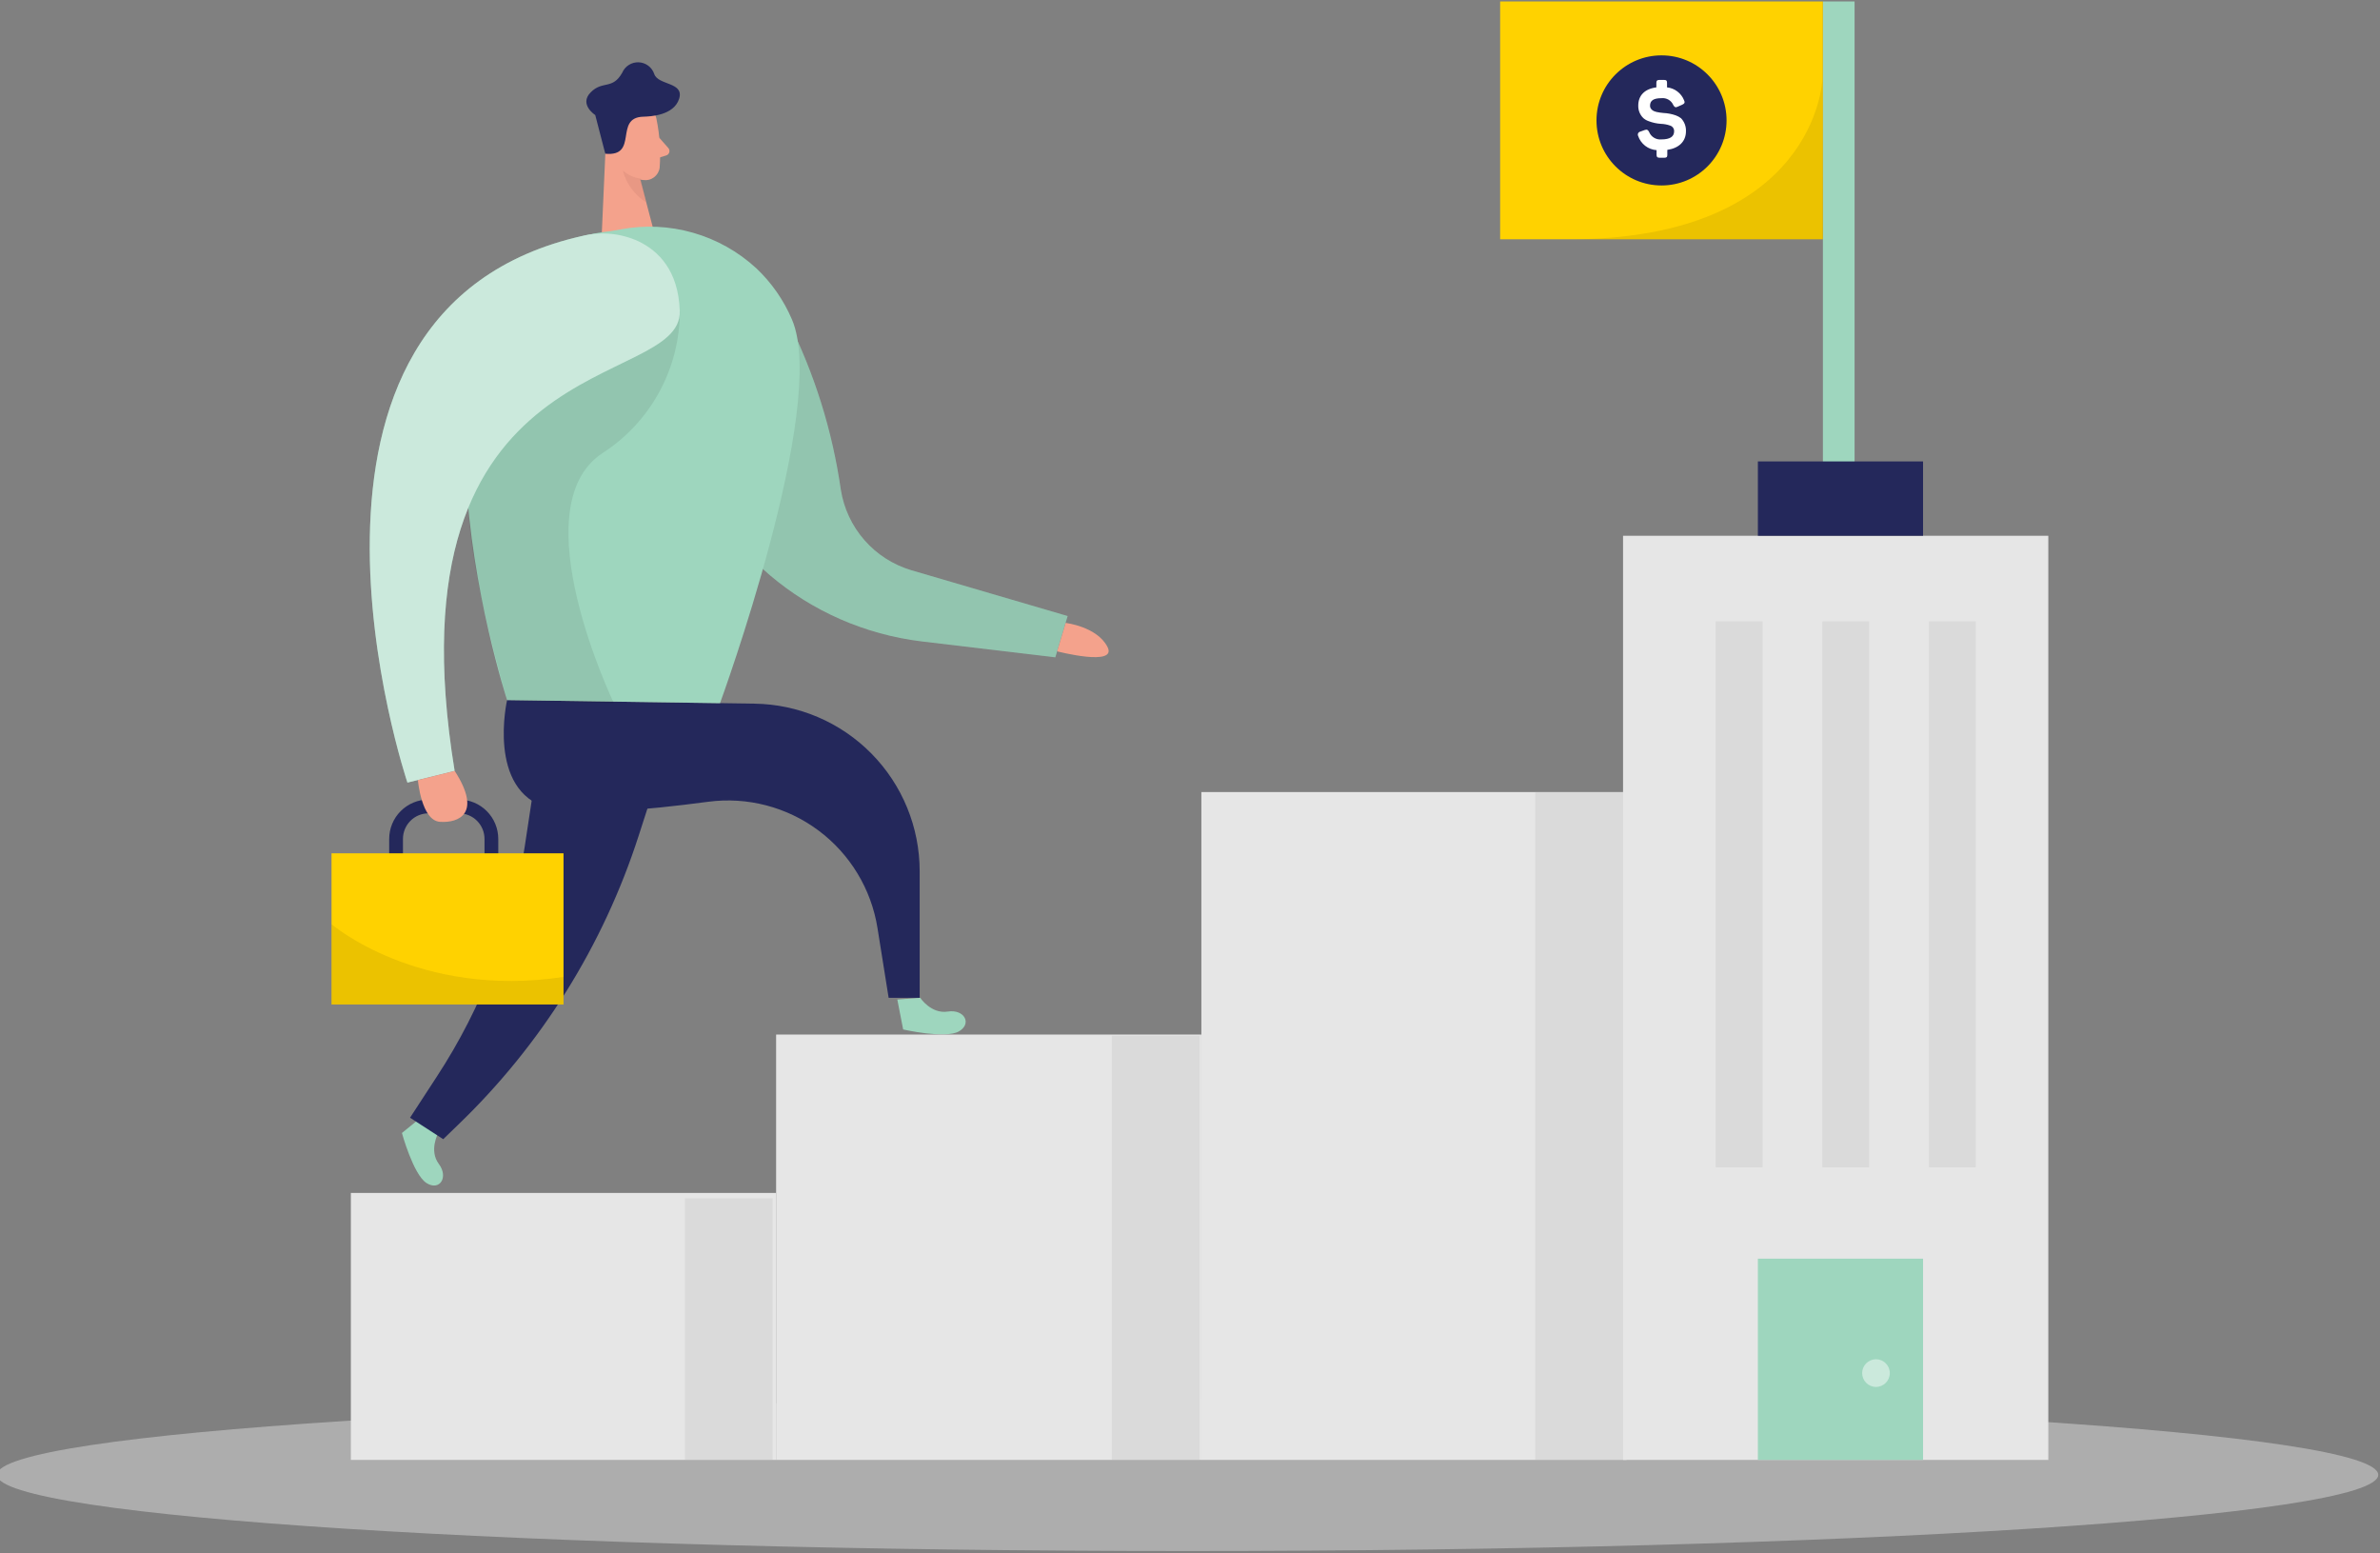 <svg width="351" height="229" viewBox="0 0 351 229" fill="none" xmlns="http://www.w3.org/2000/svg">
<rect x="0" y="0" width="351" height="229" fill="#808080" stroke="none"/>
<g clip-path="url(#clip0_21_185)">
<path d="M58.412 127.202V123.7C58.412 122.43 58.917 121.211 59.815 120.313C60.714 119.414 61.932 118.91 63.203 118.91H67.7C68.967 118.915 70.18 119.422 71.074 120.32C71.968 121.218 72.47 122.433 72.47 123.7V127.466" stroke="#24285B" stroke-width="2.03" stroke-miterlimit="10"/>
<path d="M116.166 47.19C120.108 55.046 122.754 63.489 124.002 72.189C124.433 74.949 125.638 77.53 127.475 79.633C129.313 81.737 131.708 83.277 134.385 84.075L157.456 90.835L155.639 96.925L135.948 94.58C119.13 92.55 104.869 80.716 100.586 64.323C99.144 58.822 98.891 53.158 100.9 47.931C101.498 46.436 102.513 45.145 103.824 44.211C105.135 43.276 106.687 42.738 108.295 42.66C109.903 42.582 111.5 42.967 112.895 43.77C114.29 44.573 115.426 45.76 116.166 47.19V47.19Z" fill="#9ED6BE"/>
<path opacity="0.08" d="M116.166 47.19C120.108 55.046 122.754 63.489 124.002 72.189C124.433 74.949 125.638 77.53 127.475 79.633C129.313 81.737 131.708 83.277 134.385 84.075L157.456 90.835L155.639 96.925L135.948 94.58C119.13 92.55 104.869 80.716 100.586 64.323C99.144 58.822 98.891 53.158 100.9 47.931C101.498 46.436 102.513 45.145 103.824 44.211C105.135 43.276 106.687 42.738 108.295 42.66C109.903 42.582 111.5 42.967 112.895 43.77C114.29 44.573 115.426 45.76 116.166 47.19V47.19Z" fill="black"/>
<path d="M273.511 0.216H268.842V76.138H273.511V0.216Z" fill="#9ED6BE"/>
<path opacity="0.45" d="M175.147 228.703C272.126 228.703 350.742 223.672 350.742 217.467C350.742 211.261 272.126 206.23 175.147 206.23C78.169 206.23 -0.448 211.261 -0.448 217.467C-0.448 223.672 78.169 228.703 175.147 228.703Z" fill="#E6E6E6"/>
<path d="M135.715 147.127C135.715 147.127 137.308 149.543 139.775 149.157C142.241 148.771 143.398 150.964 141.399 152.09C139.399 153.217 133.197 151.796 133.197 151.796L132.335 147.381L135.715 147.127Z" fill="#9ED6BE"/>
<path d="M64.614 167.102C64.614 167.102 63.233 169.64 64.715 171.619C66.197 173.598 64.827 175.679 62.888 174.431C60.95 173.182 59.275 167.062 59.275 167.062L62.767 164.22L64.614 167.102Z" fill="#9ED6BE"/>
<path d="M114.461 175.902H51.744V215.264H114.461V175.902Z" fill="#E6E6E6"/>
<path d="M177.177 152.547H114.461V215.264H177.177V152.547Z" fill="#E6E6E6"/>
<path d="M239.894 116.789H177.177V215.264H239.894V116.789Z" fill="#E6E6E6"/>
<path d="M302.083 79H239.366V215.264H302.083V79Z" fill="#E6E6E6"/>
<path d="M96.83 17.613C97.304 19.949 97.458 22.34 97.287 24.718C97.251 24.997 97.159 25.267 97.018 25.511C96.876 25.755 96.687 25.968 96.463 26.138C96.237 26.308 95.981 26.432 95.708 26.502C95.434 26.572 95.15 26.586 94.871 26.545C93.967 26.47 93.103 26.136 92.383 25.583C91.663 25.031 91.118 24.283 90.811 23.429L89.126 19.876C88.861 19.13 88.835 18.319 89.052 17.557C89.268 16.795 89.716 16.119 90.334 15.623C92.466 13.593 96.404 15.045 96.83 17.613Z" fill="#F4A28C"/>
<path d="M89.37 20.485L88.751 34.442L96.465 34.228L93.816 24.16L89.37 20.485Z" fill="#F4A28C"/>
<path d="M92.709 21.754C92.709 21.754 92.486 20.13 91.278 20.394C90.07 20.658 90.365 23.013 92.059 23.043L92.709 21.754Z" fill="#F4A28C"/>
<path d="M97.195 20.272L98.555 21.815C98.632 21.9 98.686 22.002 98.713 22.114C98.739 22.225 98.737 22.341 98.707 22.451C98.677 22.562 98.619 22.663 98.539 22.745C98.46 22.827 98.36 22.887 98.251 22.921L96.668 23.408L97.195 20.272Z" fill="#F4A28C"/>
<path opacity="0.31" d="M94.485 26.342C93.508 26.207 92.591 25.791 91.846 25.144C92.363 27.098 93.605 28.782 95.318 29.854L94.485 26.342Z" fill="#CE8172"/>
<path d="M283.61 68.038H259.25V79H283.61V68.038Z" fill="#24285B"/>
<path d="M268.832 0.216H221.239V35.284H268.832V0.216Z" fill="#FFD200"/>
<path d="M245.04 27.347C250.338 27.347 254.632 23.052 254.632 17.755C254.632 12.457 250.338 8.163 245.04 8.163C239.743 8.163 235.449 12.457 235.449 17.755C235.449 23.052 239.743 27.347 245.04 27.347Z" fill="#24285B"/>
<path d="M245.446 11.787C245.761 11.787 245.852 11.898 245.852 12.213V12.883C246.402 12.94 246.926 13.146 247.368 13.479C247.809 13.812 248.152 14.258 248.359 14.771C248.522 15.095 248.451 15.278 248.085 15.441L247.415 15.735C247.111 15.887 246.959 15.816 246.776 15.491C246.633 15.159 246.387 14.881 246.075 14.699C245.763 14.516 245.4 14.438 245.04 14.476C243.883 14.476 243.345 14.811 243.345 15.593C243.345 16.1 243.812 16.405 244.289 16.506C244.624 16.578 244.963 16.629 245.304 16.659C245.923 16.685 246.535 16.802 247.121 17.004C247.41 17.105 247.681 17.252 247.923 17.44C248.165 17.694 248.353 17.994 248.477 18.321C248.6 18.649 248.657 18.998 248.644 19.348C248.644 20.84 247.629 21.845 245.893 22.099V22.83C245.893 23.145 245.802 23.256 245.487 23.256H244.736C244.421 23.256 244.309 23.145 244.309 22.83V22.14C243.699 22.097 243.115 21.875 242.631 21.501C242.147 21.127 241.784 20.618 241.589 20.039C241.56 19.977 241.545 19.91 241.546 19.843C241.547 19.775 241.563 19.708 241.593 19.647C241.624 19.587 241.667 19.534 241.721 19.492C241.775 19.451 241.837 19.423 241.904 19.409L242.574 19.166C242.909 19.044 243.061 19.166 243.213 19.47C243.358 19.821 243.611 20.117 243.937 20.312C244.262 20.508 244.642 20.593 245.02 20.556C246.268 20.556 246.898 20.16 246.898 19.358C246.906 19.173 246.853 18.989 246.747 18.837C246.64 18.685 246.486 18.572 246.309 18.516C245.878 18.363 245.426 18.277 244.969 18.262C244.344 18.224 243.728 18.091 243.142 17.866C242.851 17.767 242.582 17.612 242.351 17.41C242.106 17.17 241.914 16.882 241.786 16.564C241.659 16.246 241.599 15.905 241.61 15.562C241.61 14.091 242.543 13.106 244.279 12.883V12.213C244.279 11.898 244.391 11.787 244.705 11.787H245.446Z" fill="white"/>
<path d="M283.61 185.595H259.25V215.264H283.61V185.595Z" fill="#9ED6BE"/>
<path opacity="0.19" d="M259.94 91.617H253.028V172.126H259.94V91.617Z" fill="#A5A5A5"/>
<path opacity="0.19" d="M275.663 91.617H268.751V172.126H275.663V91.617Z" fill="#A5A5A5"/>
<path opacity="0.19" d="M291.385 91.617H284.473V172.126H291.385V91.617Z" fill="#A5A5A5"/>
<path opacity="0.19" d="M239.366 116.789H226.425V215.264H239.366V116.789Z" fill="#A5A5A5"/>
<path opacity="0.19" d="M176.913 152.72H163.972V215.264H176.913V152.72Z" fill="#A5A5A5"/>
<path opacity="0.19" d="M113.953 176.704H101.012V215.274H113.953V176.704Z" fill="#A5A5A5"/>
<path d="M74.784 103.228C74.784 103.228 71.739 116.545 80.783 119.133C84.985 120.341 94.993 119.478 104.453 118.22C110.219 117.462 116.054 118.985 120.715 122.463C125.376 125.942 128.496 131.101 129.412 136.845L131.056 147.127H135.633V128.471C135.634 121.977 133.079 115.744 128.521 111.119C123.962 106.494 117.767 103.849 111.273 103.756L74.784 103.228Z" fill="#24285B"/>
<path d="M79.575 110.394L77.383 124.848C75.545 136.935 71.132 148.485 64.441 158.718L60.473 164.808L65.365 167.975L67.557 165.854C79.82 154.061 88.97 139.415 94.191 123.224L97.469 113.074L79.575 110.394Z" fill="#24285B"/>
<path d="M89.268 22.668L87.786 16.963C87.786 16.963 85.35 15.4 87.116 13.614C88.882 11.828 90.324 13.279 91.765 10.721C91.966 10.25 92.305 9.851 92.738 9.577C93.17 9.303 93.676 9.167 94.188 9.186C94.7 9.206 95.193 9.381 95.604 9.688C96.014 9.995 96.321 10.419 96.485 10.904C97.043 12.609 100.941 12.061 100.159 14.558C99.378 17.055 95.856 17.177 94.861 17.207C90.496 17.329 94.252 23.135 89.268 22.668Z" fill="#24285B"/>
<path d="M89.989 34.096L91.542 33.822C95.084 33.156 98.733 33.324 102.199 34.314C105.664 35.304 108.852 37.089 111.507 39.527C113.781 41.666 115.586 44.255 116.805 47.129C122.246 59.827 106.188 103.685 106.188 103.685L74.784 103.228C74.784 103.228 53.581 37.913 89.989 34.096Z" fill="#9ED6BE"/>
<path opacity="0.08" d="M100.261 45.83C100.273 50.006 99.233 54.118 97.238 57.786C95.242 61.455 92.355 64.562 88.842 66.82C76.662 74.859 90.537 103.685 90.537 103.685L74.784 103.228C74.784 103.228 69.354 84.745 69.07 74.92C68.786 65.095 73.089 45.495 100.261 45.83Z" fill="black"/>
<path d="M85.99 34.766C88.728 34.119 91.603 34.405 94.161 35.578C97.084 36.979 100.048 39.862 100.251 45.83C100.677 57.776 56.687 50.306 67.05 113.672L60.087 115.398C60.087 115.398 36.661 45.739 85.99 34.766Z" fill="#9ED6BE"/>
<path opacity="0.46" d="M85.99 34.766C88.728 34.119 91.603 34.405 94.161 35.578C97.084 36.979 100.048 39.862 100.251 45.83C100.677 57.776 56.687 50.306 67.05 113.672L60.087 115.398C60.087 115.398 36.661 45.739 85.99 34.766Z" fill="white"/>
<path d="M61.63 115.022C61.63 115.022 62.137 121.011 64.898 121.183C67.659 121.356 71.12 119.976 67.06 113.672L61.63 115.022Z" fill="#F4A28C"/>
<path d="M157.162 91.85C157.162 91.85 161.77 92.388 163.323 95.372C164.876 98.356 155.903 96.042 155.903 96.042L157.162 91.85Z" fill="#F4A28C"/>
<path d="M83.107 125.822H48.892V148.112H83.107V125.822Z" fill="#FFD200"/>
<path opacity="0.08" d="M48.892 136.276C48.892 136.276 61.711 147.289 83.107 144.051V148.111H48.892V136.276Z" fill="black"/>
<path opacity="0.46" d="M276.668 204.505C277.794 204.505 278.708 203.591 278.708 202.464C278.708 201.338 277.794 200.424 276.668 200.424C275.541 200.424 274.628 201.338 274.628 202.464C274.628 203.591 275.541 204.505 276.668 204.505Z" fill="white"/>
<path opacity="0.08" d="M268.751 11.787C268.751 11.787 267.888 35.375 231.094 35.294H268.842L268.751 11.787Z" fill="black"/>
</g>
<defs>
<clipPath id="clip0_21_185">
<rect width="351" height="229" fill="white"/>
</clipPath>
</defs>
</svg>
